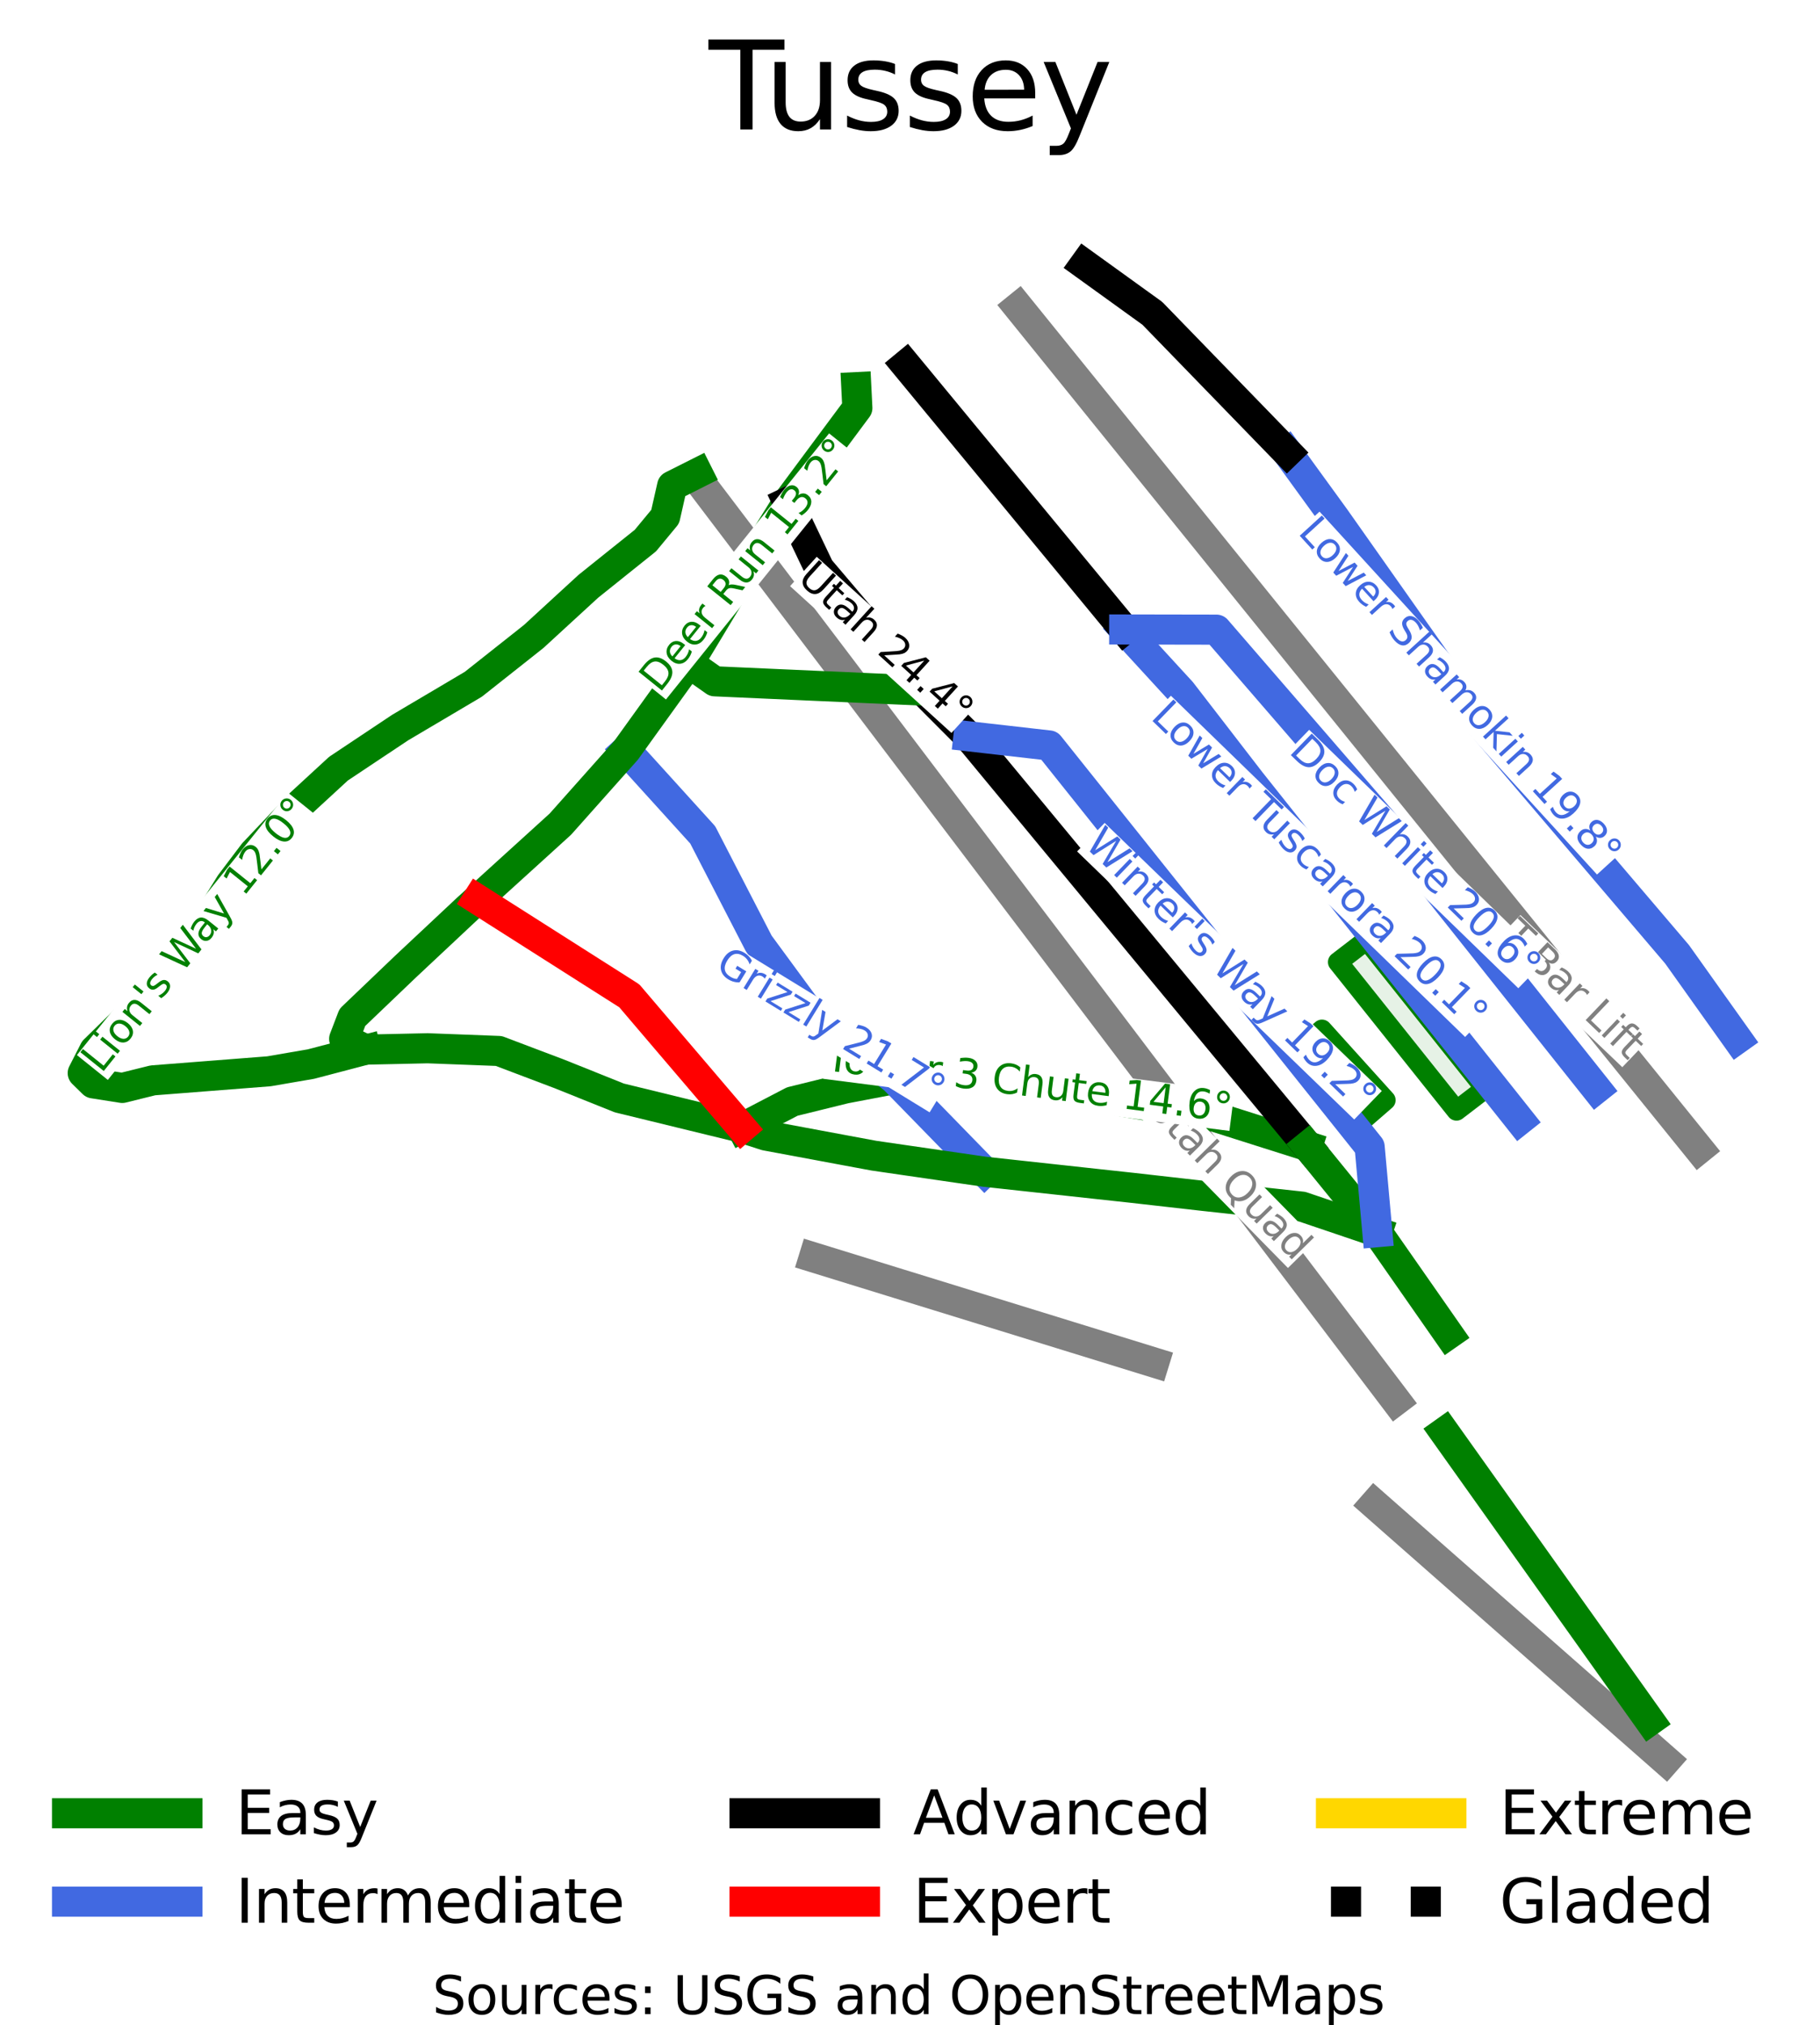<?xml version="1.0" encoding="utf-8" standalone="no"?>
<!DOCTYPE svg PUBLIC "-//W3C//DTD SVG 1.1//EN"
  "http://www.w3.org/Graphics/SVG/1.1/DTD/svg11.dtd">
<svg height="100.874pt" version="1.1" viewBox="0 0 90.682 100.874" width="90.682pt" xmlns="http://www.w3.org/2000/svg" xmlns:xlink="http://www.w3.org/1999/xlink">
 <defs>
  <style type="text/css">*{stroke-linecap:butt;stroke-linejoin:round;}</style>
 </defs>
 <g id="figure_1">
  <g id="patch_1">
   <path d="M 0 100.874 
L 90.682 100.874 
L 90.682 0 
L 0 0 
z
" style="fill:#ffffff;"/>
  </g>
  <g id="axes_1">
   <g id="patch_2">
    <path clip-path="url(#pfac438c466)" d="M 69.037 54.804 
L 69.037 54.804 
L 68.245 53.926 
L 67.452 53.047 
L 66.659 52.169 
L 65.867 51.29 
L 64.773 52.239 
L 65.566 53.118 
L 66.359 53.996 
L 67.152 54.874 
L 67.945 55.752 
z
" style="fill:#008000;opacity:0.1;"/>
   </g>
   <g id="patch_3">
    <path clip-path="url(#pfac438c466)" d="M 69.037 54.804 
L 69.037 54.804 
L 68.245 53.926 
L 67.452 53.047 
L 66.659 52.169 
L 65.867 51.29 
L 64.773 52.239 
L 65.566 53.118 
L 66.359 53.996 
L 67.152 54.874 
L 67.945 55.752 
z
" style="fill:none;stroke:#008000;stroke-linejoin:miter;"/>
   </g>
   <g id="patch_4">
    <path clip-path="url(#pfac438c466)" d="M 72.57 55.325 
L 72.57 55.325 
L 74 54.229 
L 73.262 53.304 
L 72.524 52.379 
L 71.786 51.453 
L 71.048 50.528 
L 70.311 49.602 
L 69.573 48.677 
L 68.835 47.752 
L 68.097 46.826 
L 66.665 47.926 
z
" style="fill:#008000;opacity:0.1;"/>
   </g>
   <g id="patch_5">
    <path clip-path="url(#pfac438c466)" d="M 72.57 55.325 
L 72.57 55.325 
L 74 54.229 
L 73.262 53.304 
L 72.524 52.379 
L 71.786 51.453 
L 71.048 50.528 
L 70.311 49.602 
L 69.573 48.677 
L 68.835 47.752 
L 68.097 46.826 
L 66.665 47.926 
z
" style="fill:none;stroke:#008000;stroke-linejoin:miter;"/>
   </g>
   <g id="line2d_1">
    <path clip-path="url(#pfac438c466)" d="M 71.969 71.342 
" style="fill:none;stroke:#008000;stroke-linecap:square;stroke-width:1.5;"/>
   </g>
   <g id="line2d_2">
    <path clip-path="url(#pfac438c466)" d="M 71.969 71.342 
" style="fill:none;stroke:#4169e1;stroke-linecap:square;stroke-width:1.5;"/>
   </g>
   <g id="line2d_3">
    <path clip-path="url(#pfac438c466)" d="M 71.969 71.342 
" style="fill:none;stroke:#000000;stroke-linecap:square;stroke-width:1.5;"/>
   </g>
   <g id="line2d_4">
    <path clip-path="url(#pfac438c466)" d="M 71.969 71.342 
" style="fill:none;stroke:#ff0000;stroke-linecap:square;stroke-width:1.5;"/>
   </g>
   <g id="line2d_5">
    <path clip-path="url(#pfac438c466)" d="M 71.969 71.342 
" style="fill:none;stroke:#ffd700;stroke-linecap:square;stroke-width:1.5;"/>
   </g>
   <g id="line2d_6">
    <path clip-path="url(#pfac438c466)" d="M 71.969 71.342 
" style="fill:none;stroke:#000000;stroke-dasharray:1.5,2.475;stroke-dashoffset:0;stroke-width:1.5;"/>
   </g>
   <g id="line2d_7">
    <path clip-path="url(#pfac438c466)" d="M 82.996 87.699 
L 79.391 84.528 
L 74.842 80.527 
L 70.799 76.971 
L 69.361 75.707 
L 68.483 74.934 
" style="fill:none;stroke:#808080;stroke-linecap:square;stroke-width:1.5;"/>
   </g>
   <g id="line2d_8">
    <path clip-path="url(#pfac438c466)" d="M 69.547 69.763 
L 66.063 65.168 
L 63.12 61.285 
L 61.111 58.634 
L 59.102 55.984 
L 57.224 53.507 
L 56.003 51.895 
L 53.786 48.97 
L 51.569 46.046 
L 49.266 43.008 
L 46.963 39.97 
L 44.367 36.545 
L 41.771 33.12 
L 39.8 30.519 
L 37.828 27.918 
L 36.609 26.308 
L 35.342 24.638 
" style="fill:none;stroke:#808080;stroke-linecap:square;stroke-width:1.5;"/>
   </g>
   <g id="line2d_9">
    <path clip-path="url(#pfac438c466)" d="M 84.651 57.234 
L 82.532 54.613 
L 80.413 51.993 
L 78.294 49.372 
L 76.175 46.751 
L 74.056 44.131 
L 71.937 41.51 
L 69.818 38.89 
L 67.699 36.269 
L 65.579 33.648 
L 63.46 31.028 
L 61.341 28.407 
L 59.222 25.786 
L 57.103 23.166 
L 54.984 20.545 
L 52.865 17.924 
L 50.746 15.304 
" style="fill:none;stroke:#808080;stroke-linecap:square;stroke-width:1.5;"/>
   </g>
   <g id="line2d_10">
    <path clip-path="url(#pfac438c466)" d="M 57.508 67.876 
L 53.268 66.567 
L 49.029 65.258 
L 44.79 63.95 
L 40.55 62.641 
" style="fill:none;stroke:#808080;stroke-linecap:square;stroke-width:1.5;"/>
   </g>
   <g id="line2d_11">
    <path clip-path="url(#pfac438c466)" d="M 71.969 71.342 
L 72.608 72.24 
L 73.247 73.138 
L 73.887 74.037 
L 74.526 74.935 
L 75.165 75.834 
L 75.804 76.732 
L 76.444 77.63 
L 77.083 78.529 
L 77.722 79.427 
L 78.361 80.326 
L 79.001 81.224 
L 79.64 82.122 
L 80.279 83.021 
L 80.918 83.919 
L 81.558 84.818 
L 82.197 85.716 
" style="fill:none;stroke:#008000;stroke-linecap:square;stroke-width:1.5;"/>
   </g>
   <g id="line2d_12">
    <path clip-path="url(#pfac438c466)" d="M 36.961 56.182 
L 38.218 55.527 
L 39.475 54.873 
L 40.79 54.549 
L 42.104 54.225 
L 43.331 53.991 
L 44.559 53.757 
L 46.4 53.657 
L 48.24 53.557 
L 49.246 53.724 
L 50.252 53.891 
L 51.257 54.058 
L 52.263 54.225 
L 54.138 54.56 
L 56.014 54.894 
L 57.139 55.078 
L 58.264 55.262 
L 59.389 55.446 
L 60.514 55.63 
L 61.673 55.997 
L 62.832 56.365 
L 63.991 56.732 
L 65.15 57.1 
" style="fill:none;stroke:#008000;stroke-linecap:square;stroke-width:1.5;"/>
   </g>
   <g id="line2d_13">
    <path clip-path="url(#pfac438c466)" d="M 31.195 37.377 
L 32.149 38.43 
L 33.104 39.483 
L 34.058 40.536 
L 35.013 41.589 
L 35.711 42.943 
L 36.41 44.297 
L 37.109 45.651 
L 37.808 47.005 
L 38.422 47.841 
L 39.035 48.676 
L 39.649 49.512 
L 40.263 50.348 
L 41.337 51.2 
L 42.411 52.052 
L 43.485 52.905 
L 44.559 53.757 
L 45.684 54.91 
L 46.809 56.063 
L 47.933 57.217 
L 49.058 58.37 
" style="fill:none;stroke:#4169e1;stroke-linecap:square;stroke-width:1.5;"/>
   </g>
   <g id="line2d_14">
    <path clip-path="url(#pfac438c466)" d="M 42.666 19.285 
L 42.718 20.326 
L 41.848 21.496 
L 40.979 22.666 
L 40.11 23.836 
L 39.241 25.006 
L 38.576 26.076 
L 37.911 27.146 
L 37.246 28.216 
L 36.581 29.286 
L 36.017 30.222 
L 35.452 31.159 
L 34.888 32.095 
L 34.323 33.031 
L 33.541 34.118 
L 32.759 35.204 
L 31.977 36.29 
L 31.195 37.377 
L 30.376 38.296 
L 29.558 39.215 
L 28.74 40.134 
L 27.921 41.054 
L 26.89 41.991 
L 25.859 42.927 
L 24.827 43.864 
L 23.796 44.801 
L 23.284 45.266 
L 22.517 45.985 
L 21.75 46.704 
L 20.983 47.422 
L 20.216 48.141 
L 18.886 49.412 
L 17.557 50.682 
L 17.148 51.751 
L 18.239 52.286 
L 19.773 52.253 
L 21.307 52.219 
L 23.08 52.286 
L 24.853 52.354 
L 26.353 52.922 
L 27.853 53.49 
L 29.353 54.091 
L 30.853 54.693 
L 32.38 55.065 
L 33.907 55.438 
L 35.434 55.81 
L 36.961 56.182 
L 38.149 56.566 
L 39.496 56.816 
L 40.842 57.067 
L 42.189 57.318 
L 43.536 57.568 
L 44.916 57.769 
L 46.297 57.969 
L 47.678 58.17 
L 49.058 58.37 
L 50.899 58.571 
L 52.741 58.771 
L 54.582 58.972 
L 56.423 59.172 
L 58.196 59.373 
L 59.968 59.574 
L 61.196 59.707 
L 62.423 59.841 
L 63.65 59.975 
L 64.878 60.109 
L 65.815 60.427 
L 66.753 60.744 
L 67.69 61.062 
L 68.627 61.379 
" style="fill:none;stroke:#008000;stroke-linecap:square;stroke-width:1.5;"/>
   </g>
   <g id="line2d_15">
    <path clip-path="url(#pfac438c466)" d="M 39.241 25.006 
L 40.033 26.666 
L 40.825 28.327 
L 41.47 29.086 
L 42.115 29.845 
L 42.76 30.605 
L 43.405 31.364 
L 44.05 32.124 
L 44.695 32.883 
L 45.34 33.642 
L 45.986 34.402 
L 47.119 35.539 
L 48.253 36.677 
L 49.309 37.954 
L 50.365 39.23 
L 51.422 40.506 
L 52.478 41.783 
L 53.534 43.059 
L 54.59 44.336 
L 55.646 45.612 
L 56.702 46.889 
L 57.758 48.165 
L 58.814 49.441 
L 59.87 50.718 
L 60.926 51.994 
L 61.982 53.271 
L 63.038 54.547 
L 64.094 55.823 
L 65.15 57.1 
" style="fill:none;stroke:#000000;stroke-linecap:square;stroke-width:1.5;"/>
   </g>
   <g id="line2d_16">
    <path clip-path="url(#pfac438c466)" d="M 56.014 31.358 
L 56.725 32.133 
L 57.436 32.908 
L 58.147 33.683 
L 58.858 34.457 
L 59.724 35.579 
L 60.59 36.701 
L 61.455 37.823 
L 62.321 38.945 
L 63.158 39.998 
L 63.995 41.051 
L 64.832 42.104 
L 65.669 43.157 
L 66.506 44.21 
L 67.343 45.263 
L 68.18 46.316 
L 69.017 47.369 
L 69.854 48.422 
L 70.691 49.475 
L 71.528 50.528 
L 72.365 51.581 
L 73.202 52.633 
L 74.039 53.686 
L 74.876 54.739 
L 75.713 55.792 
" style="fill:none;stroke:#4169e1;stroke-linecap:square;stroke-width:1.5;"/>
   </g>
   <g id="line2d_17">
    <path clip-path="url(#pfac438c466)" d="M 64.133 22.53 
L 64.728 23.349 
L 65.323 24.169 
L 65.919 24.989 
L 66.514 25.809 
L 67.392 27.054 
L 68.27 28.299 
L 69.147 29.544 
L 70.025 30.79 
L 70.903 32.035 
L 71.781 33.28 
L 72.659 34.525 
L 73.537 35.771 
L 74.79 37.242 
L 76.043 38.713 
L 77.296 40.184 
L 78.549 41.655 
L 79.802 43.126 
L 81.055 44.597 
L 82.308 46.068 
L 83.561 47.539 
L 84.311 48.592 
L 85.06 49.645 
L 85.81 50.698 
L 86.56 51.751 
" style="fill:none;stroke:#4169e1;stroke-linecap:square;stroke-width:1.5;"/>
   </g>
   <g id="line2d_18">
    <path clip-path="url(#pfac438c466)" d="M 45.14 18.183 
L 45.82 19.006 
L 46.499 19.83 
L 47.179 20.653 
L 47.858 21.477 
L 48.538 22.3 
L 49.218 23.124 
L 49.897 23.947 
L 50.577 24.771 
L 51.256 25.594 
L 51.936 26.418 
L 52.616 27.241 
L 53.295 28.065 
L 53.975 28.888 
L 54.655 29.712 
L 55.334 30.535 
L 56.014 31.358 
" style="fill:none;stroke:#000000;stroke-linecap:square;stroke-width:1.5;"/>
   </g>
   <g id="line2d_19">
    <path clip-path="url(#pfac438c466)" d="M 54.043 13.176 
L 54.885 13.783 
L 55.727 14.39 
L 56.569 14.998 
L 57.412 15.605 
L 58.252 16.471 
L 59.092 17.336 
L 59.932 18.202 
L 60.772 19.067 
L 61.612 19.933 
L 62.452 20.798 
L 63.292 21.664 
L 64.133 22.53 
" style="fill:none;stroke:#000000;stroke-linecap:square;stroke-width:1.5;"/>
   </g>
   <g id="line2d_20">
    <path clip-path="url(#pfac438c466)" d="M 34.759 23.565 
L 33.49 24.203 
L 33.143 25.737 
L 32.157 26.929 
L 30.738 28.065 
L 29.319 29.202 
L 27.958 30.451 
L 26.597 31.701 
L 26.052 32.134 
L 24.818 33.11 
L 23.585 34.086 
L 22.673 34.626 
L 21.761 35.166 
L 20.848 35.705 
L 19.936 36.245 
L 18.401 37.267 
L 16.866 38.29 
L 15.91 39.17 
L 14.954 40.05 
L 13.796 41.272 
L 12.638 42.494 
L 11.479 44.027 
L 10.668 45.333 
L 9.857 46.639 
L 8.959 47.691 
L 8.061 48.742 
L 7.105 49.821 
L 6.149 50.9 
L 5.426 51.61 
L 4.702 52.319 
L 4.122 53.456 
L 4.643 53.967 
L 6.092 54.195 
L 7.615 53.818 
L 9.062 53.705 
L 10.51 53.592 
L 11.957 53.479 
L 13.405 53.366 
L 14.448 53.186 
L 15.491 53.007 
L 16.865 52.647 
L 18.239 52.286 
" style="fill:none;stroke:#008000;stroke-linecap:square;stroke-width:1.5;"/>
   </g>
   <g id="line2d_21">
    <path clip-path="url(#pfac438c466)" d="M 65.15 57.1 
L 66.019 58.17 
L 66.889 59.24 
L 67.758 60.309 
L 68.627 61.379 
L 69.514 62.65 
L 70.4 63.92 
L 71.287 65.191 
L 72.173 66.461 
" style="fill:none;stroke:#008000;stroke-linecap:square;stroke-width:1.5;"/>
   </g>
   <g id="line2d_22">
    <path clip-path="url(#pfac438c466)" d="M 48.253 36.677 
L 49.259 36.792 
L 50.265 36.906 
L 51.271 37.021 
L 52.276 37.135 
L 53.274 38.385 
L 54.272 39.634 
L 55.27 40.884 
L 56.268 42.133 
L 57.266 43.383 
L 58.264 44.632 
L 59.262 45.882 
L 60.259 47.131 
L 61.257 48.381 
L 62.255 49.63 
L 63.253 50.88 
L 64.251 52.129 
L 65.249 53.379 
L 66.247 54.628 
L 67.245 55.877 
L 68.243 57.127 
L 68.339 58.19 
L 68.435 59.253 
L 68.531 60.316 
L 68.627 61.379 
" style="fill:none;stroke:#4169e1;stroke-linecap:square;stroke-width:1.5;"/>
   </g>
   <g id="line2d_23">
    <path clip-path="url(#pfac438c466)" d="M 34.323 33.031 
L 35.612 33.939 
L 36.909 33.997 
L 38.206 34.055 
L 39.502 34.113 
L 40.799 34.171 
L 42.096 34.228 
L 43.392 34.286 
L 44.689 34.344 
L 45.986 34.402 
" style="fill:none;stroke:#008000;stroke-linecap:square;stroke-width:1.5;"/>
   </g>
   <g id="line2d_24">
    <path clip-path="url(#pfac438c466)" d="M 56.014 31.358 
L 57.163 31.36 
L 58.312 31.362 
L 59.461 31.364 
L 60.61 31.366 
L 61.763 32.699 
L 62.916 34.032 
L 64.069 35.365 
L 65.222 36.698 
L 66.375 38.031 
L 67.528 39.364 
L 68.681 40.697 
L 69.833 42.03 
L 70.44 42.793 
L 71.046 43.555 
L 71.653 44.318 
L 72.259 45.081 
L 72.866 45.843 
L 73.473 46.606 
L 74.079 47.368 
L 74.686 48.131 
L 75.292 48.894 
L 75.899 49.656 
L 76.505 50.419 
L 77.112 51.182 
L 77.718 51.944 
L 78.325 52.707 
L 78.931 53.469 
L 79.538 54.232 
" style="fill:none;stroke:#4169e1;stroke-linecap:square;stroke-width:1.5;"/>
   </g>
   <g id="line2d_25">
    <path clip-path="url(#pfac438c466)" d="M 23.796 44.801 
L 24.741 45.402 
L 25.686 46.002 
L 26.631 46.603 
L 27.576 47.204 
L 28.521 47.805 
L 29.466 48.406 
L 30.411 49.006 
L 31.356 49.607 
L 32.056 50.429 
L 32.757 51.251 
L 33.457 52.073 
L 34.158 52.895 
L 34.859 53.716 
L 35.559 54.538 
L 36.26 55.36 
L 36.961 56.182 
" style="fill:none;stroke:#ff0000;stroke-linecap:square;stroke-width:1.5;"/>
   </g>
   <g id="text_1">
    <g id="patch_6">
     <path d="M 56.64 55.489 
L 64.172 63.164 
L 65.582 61.78 
L 58.05 54.105 
z
" style="fill:#ffffff;"/>
    </g>
    <!-- Utah Quad -->
    <g style="fill:#808080;" transform="translate(56.965 55.198)rotate(-314.463)scale(0.02 -0.02)">
     <defs>
      <path d="M 556 4666 
L 1191 4666 
L 1191 1831 
Q 1191 1081 1462 751 
Q 1734 422 2344 422 
Q 2950 422 3222 751 
Q 3494 1081 3494 1831 
L 3494 4666 
L 4128 4666 
L 4128 1753 
Q 4128 841 3676 375 
Q 3225 -91 2344 -91 
Q 1459 -91 1007 375 
Q 556 841 556 1753 
L 556 4666 
z
" id="DejaVuSans-55" transform="scale(0.016)"/>
      <path d="M 1172 4494 
L 1172 3500 
L 2356 3500 
L 2356 3053 
L 1172 3053 
L 1172 1153 
Q 1172 725 1289 603 
Q 1406 481 1766 481 
L 2356 481 
L 2356 0 
L 1766 0 
Q 1100 0 847 248 
Q 594 497 594 1153 
L 594 3053 
L 172 3053 
L 172 3500 
L 594 3500 
L 594 4494 
L 1172 4494 
z
" id="DejaVuSans-74" transform="scale(0.016)"/>
      <path d="M 2194 1759 
Q 1497 1759 1228 1600 
Q 959 1441 959 1056 
Q 959 750 1161 570 
Q 1363 391 1709 391 
Q 2188 391 2477 730 
Q 2766 1069 2766 1631 
L 2766 1759 
L 2194 1759 
z
M 3341 1997 
L 3341 0 
L 2766 0 
L 2766 531 
Q 2569 213 2275 61 
Q 1981 -91 1556 -91 
Q 1019 -91 701 211 
Q 384 513 384 1019 
Q 384 1609 779 1909 
Q 1175 2209 1959 2209 
L 2766 2209 
L 2766 2266 
Q 2766 2663 2505 2880 
Q 2244 3097 1772 3097 
Q 1472 3097 1187 3025 
Q 903 2953 641 2809 
L 641 3341 
Q 956 3463 1253 3523 
Q 1550 3584 1831 3584 
Q 2591 3584 2966 3190 
Q 3341 2797 3341 1997 
z
" id="DejaVuSans-61" transform="scale(0.016)"/>
      <path d="M 3513 2113 
L 3513 0 
L 2938 0 
L 2938 2094 
Q 2938 2591 2744 2837 
Q 2550 3084 2163 3084 
Q 1697 3084 1428 2787 
Q 1159 2491 1159 1978 
L 1159 0 
L 581 0 
L 581 4863 
L 1159 4863 
L 1159 2956 
Q 1366 3272 1645 3428 
Q 1925 3584 2291 3584 
Q 2894 3584 3203 3211 
Q 3513 2838 3513 2113 
z
" id="DejaVuSans-68" transform="scale(0.016)"/>
      <path id="DejaVuSans-20" transform="scale(0.016)"/>
      <path d="M 2522 4238 
Q 1834 4238 1429 3725 
Q 1025 3213 1025 2328 
Q 1025 1447 1429 934 
Q 1834 422 2522 422 
Q 3209 422 3611 934 
Q 4013 1447 4013 2328 
Q 4013 3213 3611 3725 
Q 3209 4238 2522 4238 
z
M 3406 84 
L 4238 -825 
L 3475 -825 
L 2784 -78 
Q 2681 -84 2626 -87 
Q 2572 -91 2522 -91 
Q 1538 -91 948 567 
Q 359 1225 359 2328 
Q 359 3434 948 4092 
Q 1538 4750 2522 4750 
Q 3503 4750 4090 4092 
Q 4678 3434 4678 2328 
Q 4678 1516 4351 937 
Q 4025 359 3406 84 
z
" id="DejaVuSans-51" transform="scale(0.016)"/>
      <path d="M 544 1381 
L 544 3500 
L 1119 3500 
L 1119 1403 
Q 1119 906 1312 657 
Q 1506 409 1894 409 
Q 2359 409 2629 706 
Q 2900 1003 2900 1516 
L 2900 3500 
L 3475 3500 
L 3475 0 
L 2900 0 
L 2900 538 
Q 2691 219 2414 64 
Q 2138 -91 1772 -91 
Q 1169 -91 856 284 
Q 544 659 544 1381 
z
M 1991 3584 
L 1991 3584 
z
" id="DejaVuSans-75" transform="scale(0.016)"/>
      <path d="M 2906 2969 
L 2906 4863 
L 3481 4863 
L 3481 0 
L 2906 0 
L 2906 525 
Q 2725 213 2448 61 
Q 2172 -91 1784 -91 
Q 1150 -91 751 415 
Q 353 922 353 1747 
Q 353 2572 751 3078 
Q 1150 3584 1784 3584 
Q 2172 3584 2448 3432 
Q 2725 3281 2906 2969 
z
M 947 1747 
Q 947 1113 1208 752 
Q 1469 391 1925 391 
Q 2381 391 2643 752 
Q 2906 1113 2906 1747 
Q 2906 2381 2643 2742 
Q 2381 3103 1925 3103 
Q 1469 3103 1208 2742 
Q 947 2381 947 1747 
z
" id="DejaVuSans-64" transform="scale(0.016)"/>
     </defs>
     <use xlink:href="#DejaVuSans-55"/>
     <use x="73.193" xlink:href="#DejaVuSans-74"/>
     <use x="112.402" xlink:href="#DejaVuSans-61"/>
     <use x="173.682" xlink:href="#DejaVuSans-68"/>
     <use x="237.061" xlink:href="#DejaVuSans-20"/>
     <use x="268.848" xlink:href="#DejaVuSans-51"/>
     <use x="347.559" xlink:href="#DejaVuSans-75"/>
     <use x="410.938" xlink:href="#DejaVuSans-61"/>
     <use x="472.217" xlink:href="#DejaVuSans-64"/>
    </g>
   </g>
   <g id="text_2">
    <g id="patch_7">
     <path d="M 74.391 47.01 
L 80.832 53.162 
L 82.196 51.734 
L 75.756 45.582 
z
" style="fill:#ffffff;"/>
    </g>
    <!-- T-Bar Lift -->
    <g style="fill:#808080;" transform="translate(74.707 46.709)rotate(-316.314)scale(0.02 -0.02)">
     <defs>
      <path d="M -19 4666 
L 3928 4666 
L 3928 4134 
L 2272 4134 
L 2272 0 
L 1638 0 
L 1638 4134 
L -19 4134 
L -19 4666 
z
" id="DejaVuSans-54" transform="scale(0.016)"/>
      <path d="M 313 2009 
L 1997 2009 
L 1997 1497 
L 313 1497 
L 313 2009 
z
" id="DejaVuSans-2d" transform="scale(0.016)"/>
      <path d="M 1259 2228 
L 1259 519 
L 2272 519 
Q 2781 519 3026 730 
Q 3272 941 3272 1375 
Q 3272 1813 3026 2020 
Q 2781 2228 2272 2228 
L 1259 2228 
z
M 1259 4147 
L 1259 2741 
L 2194 2741 
Q 2656 2741 2882 2914 
Q 3109 3088 3109 3444 
Q 3109 3797 2882 3972 
Q 2656 4147 2194 4147 
L 1259 4147 
z
M 628 4666 
L 2241 4666 
Q 2963 4666 3353 4366 
Q 3744 4066 3744 3513 
Q 3744 3084 3544 2831 
Q 3344 2578 2956 2516 
Q 3422 2416 3680 2098 
Q 3938 1781 3938 1306 
Q 3938 681 3513 340 
Q 3088 0 2303 0 
L 628 0 
L 628 4666 
z
" id="DejaVuSans-42" transform="scale(0.016)"/>
      <path d="M 2631 2963 
Q 2534 3019 2420 3045 
Q 2306 3072 2169 3072 
Q 1681 3072 1420 2755 
Q 1159 2438 1159 1844 
L 1159 0 
L 581 0 
L 581 3500 
L 1159 3500 
L 1159 2956 
Q 1341 3275 1631 3429 
Q 1922 3584 2338 3584 
Q 2397 3584 2469 3576 
Q 2541 3569 2628 3553 
L 2631 2963 
z
" id="DejaVuSans-72" transform="scale(0.016)"/>
      <path d="M 628 4666 
L 1259 4666 
L 1259 531 
L 3531 531 
L 3531 0 
L 628 0 
L 628 4666 
z
" id="DejaVuSans-4c" transform="scale(0.016)"/>
      <path d="M 603 3500 
L 1178 3500 
L 1178 0 
L 603 0 
L 603 3500 
z
M 603 4863 
L 1178 4863 
L 1178 4134 
L 603 4134 
L 603 4863 
z
" id="DejaVuSans-69" transform="scale(0.016)"/>
      <path d="M 2375 4863 
L 2375 4384 
L 1825 4384 
Q 1516 4384 1395 4259 
Q 1275 4134 1275 3809 
L 1275 3500 
L 2222 3500 
L 2222 3053 
L 1275 3053 
L 1275 0 
L 697 0 
L 697 3053 
L 147 3053 
L 147 3500 
L 697 3500 
L 697 3744 
Q 697 4328 969 4595 
Q 1241 4863 1831 4863 
L 2375 4863 
z
" id="DejaVuSans-66" transform="scale(0.016)"/>
     </defs>
     <use xlink:href="#DejaVuSans-54"/>
     <use x="51.959" xlink:href="#DejaVuSans-2d"/>
     <use x="84.418" xlink:href="#DejaVuSans-42"/>
     <use x="153.021" xlink:href="#DejaVuSans-61"/>
     <use x="214.301" xlink:href="#DejaVuSans-72"/>
     <use x="255.414" xlink:href="#DejaVuSans-20"/>
     <use x="287.201" xlink:href="#DejaVuSans-4c"/>
     <use x="342.914" xlink:href="#DejaVuSans-69"/>
     <use x="370.697" xlink:href="#DejaVuSans-66"/>
     <use x="404.152" xlink:href="#DejaVuSans-74"/>
    </g>
   </g>
   <g id="text_3">
    <g id="patch_8">
     <path d="M 41.008 53.739 
L 61.255 56.336 
L 61.506 54.376 
L 41.26 51.78 
z
" style="fill:#ffffff;"/>
    </g>
    <!-- Tower 3 Chute 14.6° -->
    <g style="fill:#008000;" transform="translate(41.084 53.309)rotate(-352.691)scale(0.02 -0.02)">
     <defs>
      <path d="M 1959 3097 
Q 1497 3097 1228 2736 
Q 959 2375 959 1747 
Q 959 1119 1226 758 
Q 1494 397 1959 397 
Q 2419 397 2687 759 
Q 2956 1122 2956 1747 
Q 2956 2369 2687 2733 
Q 2419 3097 1959 3097 
z
M 1959 3584 
Q 2709 3584 3137 3096 
Q 3566 2609 3566 1747 
Q 3566 888 3137 398 
Q 2709 -91 1959 -91 
Q 1206 -91 779 398 
Q 353 888 353 1747 
Q 353 2609 779 3096 
Q 1206 3584 1959 3584 
z
" id="DejaVuSans-6f" transform="scale(0.016)"/>
      <path d="M 269 3500 
L 844 3500 
L 1563 769 
L 2278 3500 
L 2956 3500 
L 3675 769 
L 4391 3500 
L 4966 3500 
L 4050 0 
L 3372 0 
L 2619 2869 
L 1863 0 
L 1184 0 
L 269 3500 
z
" id="DejaVuSans-77" transform="scale(0.016)"/>
      <path d="M 3597 1894 
L 3597 1613 
L 953 1613 
Q 991 1019 1311 708 
Q 1631 397 2203 397 
Q 2534 397 2845 478 
Q 3156 559 3463 722 
L 3463 178 
Q 3153 47 2828 -22 
Q 2503 -91 2169 -91 
Q 1331 -91 842 396 
Q 353 884 353 1716 
Q 353 2575 817 3079 
Q 1281 3584 2069 3584 
Q 2775 3584 3186 3129 
Q 3597 2675 3597 1894 
z
M 3022 2063 
Q 3016 2534 2758 2815 
Q 2500 3097 2075 3097 
Q 1594 3097 1305 2825 
Q 1016 2553 972 2059 
L 3022 2063 
z
" id="DejaVuSans-65" transform="scale(0.016)"/>
      <path d="M 2597 2516 
Q 3050 2419 3304 2112 
Q 3559 1806 3559 1356 
Q 3559 666 3084 287 
Q 2609 -91 1734 -91 
Q 1441 -91 1130 -33 
Q 819 25 488 141 
L 488 750 
Q 750 597 1062 519 
Q 1375 441 1716 441 
Q 2309 441 2620 675 
Q 2931 909 2931 1356 
Q 2931 1769 2642 2001 
Q 2353 2234 1838 2234 
L 1294 2234 
L 1294 2753 
L 1863 2753 
Q 2328 2753 2575 2939 
Q 2822 3125 2822 3475 
Q 2822 3834 2567 4026 
Q 2313 4219 1838 4219 
Q 1578 4219 1281 4162 
Q 984 4106 628 3988 
L 628 4550 
Q 988 4650 1302 4700 
Q 1616 4750 1894 4750 
Q 2613 4750 3031 4423 
Q 3450 4097 3450 3541 
Q 3450 3153 3228 2886 
Q 3006 2619 2597 2516 
z
" id="DejaVuSans-33" transform="scale(0.016)"/>
      <path d="M 4122 4306 
L 4122 3641 
Q 3803 3938 3442 4084 
Q 3081 4231 2675 4231 
Q 1875 4231 1450 3742 
Q 1025 3253 1025 2328 
Q 1025 1406 1450 917 
Q 1875 428 2675 428 
Q 3081 428 3442 575 
Q 3803 722 4122 1019 
L 4122 359 
Q 3791 134 3420 21 
Q 3050 -91 2638 -91 
Q 1578 -91 968 557 
Q 359 1206 359 2328 
Q 359 3453 968 4101 
Q 1578 4750 2638 4750 
Q 3056 4750 3426 4639 
Q 3797 4528 4122 4306 
z
" id="DejaVuSans-43" transform="scale(0.016)"/>
      <path d="M 794 531 
L 1825 531 
L 1825 4091 
L 703 3866 
L 703 4441 
L 1819 4666 
L 2450 4666 
L 2450 531 
L 3481 531 
L 3481 0 
L 794 0 
L 794 531 
z
" id="DejaVuSans-31" transform="scale(0.016)"/>
      <path d="M 2419 4116 
L 825 1625 
L 2419 1625 
L 2419 4116 
z
M 2253 4666 
L 3047 4666 
L 3047 1625 
L 3713 1625 
L 3713 1100 
L 3047 1100 
L 3047 0 
L 2419 0 
L 2419 1100 
L 313 1100 
L 313 1709 
L 2253 4666 
z
" id="DejaVuSans-34" transform="scale(0.016)"/>
      <path d="M 684 794 
L 1344 794 
L 1344 0 
L 684 0 
L 684 794 
z
" id="DejaVuSans-2e" transform="scale(0.016)"/>
      <path d="M 2113 2584 
Q 1688 2584 1439 2293 
Q 1191 2003 1191 1497 
Q 1191 994 1439 701 
Q 1688 409 2113 409 
Q 2538 409 2786 701 
Q 3034 994 3034 1497 
Q 3034 2003 2786 2293 
Q 2538 2584 2113 2584 
z
M 3366 4563 
L 3366 3988 
Q 3128 4100 2886 4159 
Q 2644 4219 2406 4219 
Q 1781 4219 1451 3797 
Q 1122 3375 1075 2522 
Q 1259 2794 1537 2939 
Q 1816 3084 2150 3084 
Q 2853 3084 3261 2657 
Q 3669 2231 3669 1497 
Q 3669 778 3244 343 
Q 2819 -91 2113 -91 
Q 1303 -91 875 529 
Q 447 1150 447 2328 
Q 447 3434 972 4092 
Q 1497 4750 2381 4750 
Q 2619 4750 2861 4703 
Q 3103 4656 3366 4563 
z
" id="DejaVuSans-36" transform="scale(0.016)"/>
      <path d="M 1600 4347 
Q 1350 4347 1178 4173 
Q 1006 4000 1006 3750 
Q 1006 3503 1178 3333 
Q 1350 3163 1600 3163 
Q 1850 3163 2022 3333 
Q 2194 3503 2194 3750 
Q 2194 3997 2020 4172 
Q 1847 4347 1600 4347 
z
M 1600 4750 
Q 1800 4750 1984 4673 
Q 2169 4597 2303 4453 
Q 2447 4313 2519 4134 
Q 2591 3956 2591 3750 
Q 2591 3338 2302 3052 
Q 2013 2766 1594 2766 
Q 1172 2766 890 3047 
Q 609 3328 609 3750 
Q 609 4169 896 4459 
Q 1184 4750 1600 4750 
z
" id="DejaVuSans-b0" transform="scale(0.016)"/>
     </defs>
     <use xlink:href="#DejaVuSans-54"/>
     <use x="44.084" xlink:href="#DejaVuSans-6f"/>
     <use x="105.266" xlink:href="#DejaVuSans-77"/>
     <use x="187.053" xlink:href="#DejaVuSans-65"/>
     <use x="248.576" xlink:href="#DejaVuSans-72"/>
     <use x="289.689" xlink:href="#DejaVuSans-20"/>
     <use x="321.477" xlink:href="#DejaVuSans-33"/>
     <use x="385.1" xlink:href="#DejaVuSans-20"/>
     <use x="416.887" xlink:href="#DejaVuSans-43"/>
     <use x="486.711" xlink:href="#DejaVuSans-68"/>
     <use x="550.09" xlink:href="#DejaVuSans-75"/>
     <use x="613.469" xlink:href="#DejaVuSans-74"/>
     <use x="652.678" xlink:href="#DejaVuSans-65"/>
     <use x="714.201" xlink:href="#DejaVuSans-20"/>
     <use x="745.988" xlink:href="#DejaVuSans-31"/>
     <use x="809.611" xlink:href="#DejaVuSans-34"/>
     <use x="873.234" xlink:href="#DejaVuSans-2e"/>
     <use x="905.021" xlink:href="#DejaVuSans-36"/>
     <use x="968.645" xlink:href="#DejaVuSans-b0"/>
    </g>
   </g>
   <g id="text_4">
    <g id="patch_9">
     <path d="M 35.323 48.674 
L 46.318 55.411 
L 47.35 53.727 
L 36.355 46.989 
z
" style="fill:#ffffff;"/>
    </g>
    <!-- Grizzly 21.7° -->
    <g style="fill:#4169e1;" transform="translate(35.568 48.312)rotate(-328.501)scale(0.02 -0.02)">
     <defs>
      <path d="M 3809 666 
L 3809 1919 
L 2778 1919 
L 2778 2438 
L 4434 2438 
L 4434 434 
Q 4069 175 3628 42 
Q 3188 -91 2688 -91 
Q 1594 -91 976 548 
Q 359 1188 359 2328 
Q 359 3472 976 4111 
Q 1594 4750 2688 4750 
Q 3144 4750 3555 4637 
Q 3966 4525 4313 4306 
L 4313 3634 
Q 3963 3931 3569 4081 
Q 3175 4231 2741 4231 
Q 1884 4231 1454 3753 
Q 1025 3275 1025 2328 
Q 1025 1384 1454 906 
Q 1884 428 2741 428 
Q 3075 428 3337 486 
Q 3600 544 3809 666 
z
" id="DejaVuSans-47" transform="scale(0.016)"/>
      <path d="M 353 3500 
L 3084 3500 
L 3084 2975 
L 922 459 
L 3084 459 
L 3084 0 
L 275 0 
L 275 525 
L 2438 3041 
L 353 3041 
L 353 3500 
z
" id="DejaVuSans-7a" transform="scale(0.016)"/>
      <path d="M 603 4863 
L 1178 4863 
L 1178 0 
L 603 0 
L 603 4863 
z
" id="DejaVuSans-6c" transform="scale(0.016)"/>
      <path d="M 2059 -325 
Q 1816 -950 1584 -1140 
Q 1353 -1331 966 -1331 
L 506 -1331 
L 506 -850 
L 844 -850 
Q 1081 -850 1212 -737 
Q 1344 -625 1503 -206 
L 1606 56 
L 191 3500 
L 800 3500 
L 1894 763 
L 2988 3500 
L 3597 3500 
L 2059 -325 
z
" id="DejaVuSans-79" transform="scale(0.016)"/>
      <path d="M 1228 531 
L 3431 531 
L 3431 0 
L 469 0 
L 469 531 
Q 828 903 1448 1529 
Q 2069 2156 2228 2338 
Q 2531 2678 2651 2914 
Q 2772 3150 2772 3378 
Q 2772 3750 2511 3984 
Q 2250 4219 1831 4219 
Q 1534 4219 1204 4116 
Q 875 4013 500 3803 
L 500 4441 
Q 881 4594 1212 4672 
Q 1544 4750 1819 4750 
Q 2544 4750 2975 4387 
Q 3406 4025 3406 3419 
Q 3406 3131 3298 2873 
Q 3191 2616 2906 2266 
Q 2828 2175 2409 1742 
Q 1991 1309 1228 531 
z
" id="DejaVuSans-32" transform="scale(0.016)"/>
      <path d="M 525 4666 
L 3525 4666 
L 3525 4397 
L 1831 0 
L 1172 0 
L 2766 4134 
L 525 4134 
L 525 4666 
z
" id="DejaVuSans-37" transform="scale(0.016)"/>
     </defs>
     <use xlink:href="#DejaVuSans-47"/>
     <use x="77.49" xlink:href="#DejaVuSans-72"/>
     <use x="118.604" xlink:href="#DejaVuSans-69"/>
     <use x="146.387" xlink:href="#DejaVuSans-7a"/>
     <use x="198.877" xlink:href="#DejaVuSans-7a"/>
     <use x="251.367" xlink:href="#DejaVuSans-6c"/>
     <use x="279.15" xlink:href="#DejaVuSans-79"/>
     <use x="338.33" xlink:href="#DejaVuSans-20"/>
     <use x="370.117" xlink:href="#DejaVuSans-32"/>
     <use x="433.74" xlink:href="#DejaVuSans-31"/>
     <use x="497.363" xlink:href="#DejaVuSans-2e"/>
     <use x="529.15" xlink:href="#DejaVuSans-37"/>
     <use x="592.773" xlink:href="#DejaVuSans-b0"/>
    </g>
   </g>
   <g id="text_5">
    <g id="patch_10">
     <path d="M 33.182 34.843 
L 42.85 22.827 
L 41.31 21.589 
L 31.643 33.605 
z
" style="fill:#ffffff;"/>
    </g>
    <!-- Deer Run 13.2° -->
    <g style="fill:#008000;" transform="translate(32.855 34.554)rotate(-51.182)scale(0.02 -0.02)">
     <defs>
      <path d="M 1259 4147 
L 1259 519 
L 2022 519 
Q 2988 519 3436 956 
Q 3884 1394 3884 2338 
Q 3884 3275 3436 3711 
Q 2988 4147 2022 4147 
L 1259 4147 
z
M 628 4666 
L 1925 4666 
Q 3281 4666 3915 4102 
Q 4550 3538 4550 2338 
Q 4550 1131 3912 565 
Q 3275 0 1925 0 
L 628 0 
L 628 4666 
z
" id="DejaVuSans-44" transform="scale(0.016)"/>
      <path d="M 2841 2188 
Q 3044 2119 3236 1894 
Q 3428 1669 3622 1275 
L 4263 0 
L 3584 0 
L 2988 1197 
Q 2756 1666 2539 1819 
Q 2322 1972 1947 1972 
L 1259 1972 
L 1259 0 
L 628 0 
L 628 4666 
L 2053 4666 
Q 2853 4666 3247 4331 
Q 3641 3997 3641 3322 
Q 3641 2881 3436 2590 
Q 3231 2300 2841 2188 
z
M 1259 4147 
L 1259 2491 
L 2053 2491 
Q 2509 2491 2742 2702 
Q 2975 2913 2975 3322 
Q 2975 3731 2742 3939 
Q 2509 4147 2053 4147 
L 1259 4147 
z
" id="DejaVuSans-52" transform="scale(0.016)"/>
      <path d="M 3513 2113 
L 3513 0 
L 2938 0 
L 2938 2094 
Q 2938 2591 2744 2837 
Q 2550 3084 2163 3084 
Q 1697 3084 1428 2787 
Q 1159 2491 1159 1978 
L 1159 0 
L 581 0 
L 581 3500 
L 1159 3500 
L 1159 2956 
Q 1366 3272 1645 3428 
Q 1925 3584 2291 3584 
Q 2894 3584 3203 3211 
Q 3513 2838 3513 2113 
z
" id="DejaVuSans-6e" transform="scale(0.016)"/>
     </defs>
     <use xlink:href="#DejaVuSans-44"/>
     <use x="77.002" xlink:href="#DejaVuSans-65"/>
     <use x="138.525" xlink:href="#DejaVuSans-65"/>
     <use x="200.049" xlink:href="#DejaVuSans-72"/>
     <use x="241.162" xlink:href="#DejaVuSans-20"/>
     <use x="272.949" xlink:href="#DejaVuSans-52"/>
     <use x="337.932" xlink:href="#DejaVuSans-75"/>
     <use x="401.311" xlink:href="#DejaVuSans-6e"/>
     <use x="464.689" xlink:href="#DejaVuSans-20"/>
     <use x="496.477" xlink:href="#DejaVuSans-31"/>
     <use x="560.1" xlink:href="#DejaVuSans-33"/>
     <use x="623.723" xlink:href="#DejaVuSans-2e"/>
     <use x="655.51" xlink:href="#DejaVuSans-32"/>
     <use x="719.133" xlink:href="#DejaVuSans-b0"/>
    </g>
   </g>
   <g id="text_6">
    <g id="patch_11">
     <path d="M 39.365 29.198 
L 47.407 36.511 
L 48.736 35.049 
L 40.694 27.737 
z
" style="fill:#ffffff;"/>
    </g>
    <!-- Utah 24.4° -->
    <g transform="translate(39.673 28.889)rotate(-317.723)scale(0.02 -0.02)">
     <use xlink:href="#DejaVuSans-55"/>
     <use x="73.193" xlink:href="#DejaVuSans-74"/>
     <use x="112.402" xlink:href="#DejaVuSans-61"/>
     <use x="173.682" xlink:href="#DejaVuSans-68"/>
     <use x="237.061" xlink:href="#DejaVuSans-20"/>
     <use x="268.848" xlink:href="#DejaVuSans-32"/>
     <use x="332.471" xlink:href="#DejaVuSans-34"/>
     <use x="396.094" xlink:href="#DejaVuSans-2e"/>
     <use x="427.881" xlink:href="#DejaVuSans-34"/>
     <use x="491.504" xlink:href="#DejaVuSans-b0"/>
    </g>
   </g>
   <g id="text_7">
    <g id="patch_12">
     <path d="M 56.963 36.075 
L 72.999 51.656 
L 74.375 50.239 
L 58.34 34.658 
z
" style="fill:#ffffff;"/>
    </g>
    <!-- Lower Tuscarora 20.1° -->
    <g style="fill:#4169e1;" transform="translate(57.281 35.777)rotate(-315.825)scale(0.02 -0.02)">
     <defs>
      <path d="M 2834 3397 
L 2834 2853 
Q 2591 2978 2328 3040 
Q 2066 3103 1784 3103 
Q 1356 3103 1142 2972 
Q 928 2841 928 2578 
Q 928 2378 1081 2264 
Q 1234 2150 1697 2047 
L 1894 2003 
Q 2506 1872 2764 1633 
Q 3022 1394 3022 966 
Q 3022 478 2636 193 
Q 2250 -91 1575 -91 
Q 1294 -91 989 -36 
Q 684 19 347 128 
L 347 722 
Q 666 556 975 473 
Q 1284 391 1588 391 
Q 1994 391 2212 530 
Q 2431 669 2431 922 
Q 2431 1156 2273 1281 
Q 2116 1406 1581 1522 
L 1381 1569 
Q 847 1681 609 1914 
Q 372 2147 372 2553 
Q 372 3047 722 3315 
Q 1072 3584 1716 3584 
Q 2034 3584 2315 3537 
Q 2597 3491 2834 3397 
z
" id="DejaVuSans-73" transform="scale(0.016)"/>
      <path d="M 3122 3366 
L 3122 2828 
Q 2878 2963 2633 3030 
Q 2388 3097 2138 3097 
Q 1578 3097 1268 2742 
Q 959 2388 959 1747 
Q 959 1106 1268 751 
Q 1578 397 2138 397 
Q 2388 397 2633 464 
Q 2878 531 3122 666 
L 3122 134 
Q 2881 22 2623 -34 
Q 2366 -91 2075 -91 
Q 1284 -91 818 406 
Q 353 903 353 1747 
Q 353 2603 823 3093 
Q 1294 3584 2113 3584 
Q 2378 3584 2631 3529 
Q 2884 3475 3122 3366 
z
" id="DejaVuSans-63" transform="scale(0.016)"/>
      <path d="M 2034 4250 
Q 1547 4250 1301 3770 
Q 1056 3291 1056 2328 
Q 1056 1369 1301 889 
Q 1547 409 2034 409 
Q 2525 409 2770 889 
Q 3016 1369 3016 2328 
Q 3016 3291 2770 3770 
Q 2525 4250 2034 4250 
z
M 2034 4750 
Q 2819 4750 3233 4129 
Q 3647 3509 3647 2328 
Q 3647 1150 3233 529 
Q 2819 -91 2034 -91 
Q 1250 -91 836 529 
Q 422 1150 422 2328 
Q 422 3509 836 4129 
Q 1250 4750 2034 4750 
z
" id="DejaVuSans-30" transform="scale(0.016)"/>
     </defs>
     <use xlink:href="#DejaVuSans-4c"/>
     <use x="53.963" xlink:href="#DejaVuSans-6f"/>
     <use x="115.145" xlink:href="#DejaVuSans-77"/>
     <use x="196.932" xlink:href="#DejaVuSans-65"/>
     <use x="258.455" xlink:href="#DejaVuSans-72"/>
     <use x="299.568" xlink:href="#DejaVuSans-20"/>
     <use x="331.355" xlink:href="#DejaVuSans-54"/>
     <use x="377.314" xlink:href="#DejaVuSans-75"/>
     <use x="440.693" xlink:href="#DejaVuSans-73"/>
     <use x="492.793" xlink:href="#DejaVuSans-63"/>
     <use x="547.773" xlink:href="#DejaVuSans-61"/>
     <use x="609.053" xlink:href="#DejaVuSans-72"/>
     <use x="647.916" xlink:href="#DejaVuSans-6f"/>
     <use x="709.098" xlink:href="#DejaVuSans-72"/>
     <use x="750.211" xlink:href="#DejaVuSans-61"/>
     <use x="811.49" xlink:href="#DejaVuSans-20"/>
     <use x="843.277" xlink:href="#DejaVuSans-32"/>
     <use x="906.9" xlink:href="#DejaVuSans-30"/>
     <use x="970.523" xlink:href="#DejaVuSans-2e"/>
     <use x="1002.311" xlink:href="#DejaVuSans-31"/>
     <use x="1065.934" xlink:href="#DejaVuSans-b0"/>
    </g>
   </g>
   <g id="text_8">
    <g id="patch_13">
     <path d="M 64.287 26.819 
L 79.571 43.564 
L 81.031 42.232 
L 65.746 25.487 
z
" style="fill:#ffffff;"/>
    </g>
    <!-- Lower Shamokin 19.8° -->
    <g style="fill:#4169e1;" transform="translate(64.623 26.54)rotate(-312.388)scale(0.02 -0.02)">
     <defs>
      <path d="M 3425 4513 
L 3425 3897 
Q 3066 4069 2747 4153 
Q 2428 4238 2131 4238 
Q 1616 4238 1336 4038 
Q 1056 3838 1056 3469 
Q 1056 3159 1242 3001 
Q 1428 2844 1947 2747 
L 2328 2669 
Q 3034 2534 3370 2195 
Q 3706 1856 3706 1288 
Q 3706 609 3251 259 
Q 2797 -91 1919 -91 
Q 1588 -91 1214 -16 
Q 841 59 441 206 
L 441 856 
Q 825 641 1194 531 
Q 1563 422 1919 422 
Q 2459 422 2753 634 
Q 3047 847 3047 1241 
Q 3047 1584 2836 1778 
Q 2625 1972 2144 2069 
L 1759 2144 
Q 1053 2284 737 2584 
Q 422 2884 422 3419 
Q 422 4038 858 4394 
Q 1294 4750 2059 4750 
Q 2388 4750 2728 4690 
Q 3069 4631 3425 4513 
z
" id="DejaVuSans-53" transform="scale(0.016)"/>
      <path d="M 3328 2828 
Q 3544 3216 3844 3400 
Q 4144 3584 4550 3584 
Q 5097 3584 5394 3201 
Q 5691 2819 5691 2113 
L 5691 0 
L 5113 0 
L 5113 2094 
Q 5113 2597 4934 2840 
Q 4756 3084 4391 3084 
Q 3944 3084 3684 2787 
Q 3425 2491 3425 1978 
L 3425 0 
L 2847 0 
L 2847 2094 
Q 2847 2600 2669 2842 
Q 2491 3084 2119 3084 
Q 1678 3084 1418 2786 
Q 1159 2488 1159 1978 
L 1159 0 
L 581 0 
L 581 3500 
L 1159 3500 
L 1159 2956 
Q 1356 3278 1631 3431 
Q 1906 3584 2284 3584 
Q 2666 3584 2933 3390 
Q 3200 3197 3328 2828 
z
" id="DejaVuSans-6d" transform="scale(0.016)"/>
      <path d="M 581 4863 
L 1159 4863 
L 1159 1991 
L 2875 3500 
L 3609 3500 
L 1753 1863 
L 3688 0 
L 2938 0 
L 1159 1709 
L 1159 0 
L 581 0 
L 581 4863 
z
" id="DejaVuSans-6b" transform="scale(0.016)"/>
      <path d="M 703 97 
L 703 672 
Q 941 559 1184 500 
Q 1428 441 1663 441 
Q 2288 441 2617 861 
Q 2947 1281 2994 2138 
Q 2813 1869 2534 1725 
Q 2256 1581 1919 1581 
Q 1219 1581 811 2004 
Q 403 2428 403 3163 
Q 403 3881 828 4315 
Q 1253 4750 1959 4750 
Q 2769 4750 3195 4129 
Q 3622 3509 3622 2328 
Q 3622 1225 3098 567 
Q 2575 -91 1691 -91 
Q 1453 -91 1209 -44 
Q 966 3 703 97 
z
M 1959 2075 
Q 2384 2075 2632 2365 
Q 2881 2656 2881 3163 
Q 2881 3666 2632 3958 
Q 2384 4250 1959 4250 
Q 1534 4250 1286 3958 
Q 1038 3666 1038 3163 
Q 1038 2656 1286 2365 
Q 1534 2075 1959 2075 
z
" id="DejaVuSans-39" transform="scale(0.016)"/>
      <path d="M 2034 2216 
Q 1584 2216 1326 1975 
Q 1069 1734 1069 1313 
Q 1069 891 1326 650 
Q 1584 409 2034 409 
Q 2484 409 2743 651 
Q 3003 894 3003 1313 
Q 3003 1734 2745 1975 
Q 2488 2216 2034 2216 
z
M 1403 2484 
Q 997 2584 770 2862 
Q 544 3141 544 3541 
Q 544 4100 942 4425 
Q 1341 4750 2034 4750 
Q 2731 4750 3128 4425 
Q 3525 4100 3525 3541 
Q 3525 3141 3298 2862 
Q 3072 2584 2669 2484 
Q 3125 2378 3379 2068 
Q 3634 1759 3634 1313 
Q 3634 634 3220 271 
Q 2806 -91 2034 -91 
Q 1263 -91 848 271 
Q 434 634 434 1313 
Q 434 1759 690 2068 
Q 947 2378 1403 2484 
z
M 1172 3481 
Q 1172 3119 1398 2916 
Q 1625 2713 2034 2713 
Q 2441 2713 2670 2916 
Q 2900 3119 2900 3481 
Q 2900 3844 2670 4047 
Q 2441 4250 2034 4250 
Q 1625 4250 1398 4047 
Q 1172 3844 1172 3481 
z
" id="DejaVuSans-38" transform="scale(0.016)"/>
     </defs>
     <use xlink:href="#DejaVuSans-4c"/>
     <use x="53.963" xlink:href="#DejaVuSans-6f"/>
     <use x="115.145" xlink:href="#DejaVuSans-77"/>
     <use x="196.932" xlink:href="#DejaVuSans-65"/>
     <use x="258.455" xlink:href="#DejaVuSans-72"/>
     <use x="299.568" xlink:href="#DejaVuSans-20"/>
     <use x="331.355" xlink:href="#DejaVuSans-53"/>
     <use x="394.832" xlink:href="#DejaVuSans-68"/>
     <use x="458.211" xlink:href="#DejaVuSans-61"/>
     <use x="519.49" xlink:href="#DejaVuSans-6d"/>
     <use x="616.902" xlink:href="#DejaVuSans-6f"/>
     <use x="678.084" xlink:href="#DejaVuSans-6b"/>
     <use x="735.994" xlink:href="#DejaVuSans-69"/>
     <use x="763.777" xlink:href="#DejaVuSans-6e"/>
     <use x="827.156" xlink:href="#DejaVuSans-20"/>
     <use x="858.943" xlink:href="#DejaVuSans-31"/>
     <use x="922.566" xlink:href="#DejaVuSans-39"/>
     <use x="986.189" xlink:href="#DejaVuSans-2e"/>
     <use x="1017.977" xlink:href="#DejaVuSans-38"/>
     <use x="1081.6" xlink:href="#DejaVuSans-b0"/>
    </g>
   </g>
   <g id="text_9">
    <g id="patch_14">
     <path d="M 5.372 53.796 
L 15.882 40.72 
L 14.343 39.483 
L 3.832 52.558 
z
" style="fill:#ffffff;"/>
    </g>
    <!-- Lion's Way 12.0° -->
    <g style="fill:#008000;" transform="translate(5.044 53.508)rotate(-51.207)scale(0.02 -0.02)">
     <defs>
      <path d="M 1147 4666 
L 1147 2931 
L 616 2931 
L 616 4666 
L 1147 4666 
z
" id="DejaVuSans-27" transform="scale(0.016)"/>
      <path d="M 213 4666 
L 850 4666 
L 1831 722 
L 2809 4666 
L 3519 4666 
L 4500 722 
L 5478 4666 
L 6119 4666 
L 4947 0 
L 4153 0 
L 3169 4050 
L 2175 0 
L 1381 0 
L 213 4666 
z
" id="DejaVuSans-57" transform="scale(0.016)"/>
     </defs>
     <use xlink:href="#DejaVuSans-4c"/>
     <use x="55.713" xlink:href="#DejaVuSans-69"/>
     <use x="83.496" xlink:href="#DejaVuSans-6f"/>
     <use x="144.678" xlink:href="#DejaVuSans-6e"/>
     <use x="208.057" xlink:href="#DejaVuSans-27"/>
     <use x="235.547" xlink:href="#DejaVuSans-73"/>
     <use x="287.646" xlink:href="#DejaVuSans-20"/>
     <use x="319.434" xlink:href="#DejaVuSans-57"/>
     <use x="411.936" xlink:href="#DejaVuSans-61"/>
     <use x="473.215" xlink:href="#DejaVuSans-79"/>
     <use x="532.395" xlink:href="#DejaVuSans-20"/>
     <use x="564.182" xlink:href="#DejaVuSans-31"/>
     <use x="627.805" xlink:href="#DejaVuSans-32"/>
     <use x="691.428" xlink:href="#DejaVuSans-2e"/>
     <use x="723.215" xlink:href="#DejaVuSans-30"/>
     <use x="786.838" xlink:href="#DejaVuSans-b0"/>
    </g>
   </g>
   <g id="text_10">
    <g id="patch_15">
     <path d="M 53.667 42.414 
L 67.474 55.767 
L 68.848 54.347 
L 55.04 40.994 
z
" style="fill:#ffffff;"/>
    </g>
    <!-- Winter's Way 19.2° -->
    <g style="fill:#4169e1;" transform="translate(53.984 42.115)rotate(-315.959)scale(0.02 -0.02)">
     <use xlink:href="#DejaVuSans-57"/>
     <use x="96.627" xlink:href="#DejaVuSans-69"/>
     <use x="124.41" xlink:href="#DejaVuSans-6e"/>
     <use x="187.789" xlink:href="#DejaVuSans-74"/>
     <use x="226.998" xlink:href="#DejaVuSans-65"/>
     <use x="288.521" xlink:href="#DejaVuSans-72"/>
     <use x="329.635" xlink:href="#DejaVuSans-27"/>
     <use x="357.125" xlink:href="#DejaVuSans-73"/>
     <use x="409.225" xlink:href="#DejaVuSans-20"/>
     <use x="441.012" xlink:href="#DejaVuSans-57"/>
     <use x="533.514" xlink:href="#DejaVuSans-61"/>
     <use x="594.793" xlink:href="#DejaVuSans-79"/>
     <use x="653.973" xlink:href="#DejaVuSans-20"/>
     <use x="685.76" xlink:href="#DejaVuSans-31"/>
     <use x="749.383" xlink:href="#DejaVuSans-39"/>
     <use x="813.006" xlink:href="#DejaVuSans-2e"/>
     <use x="844.793" xlink:href="#DejaVuSans-32"/>
     <use x="908.416" xlink:href="#DejaVuSans-b0"/>
    </g>
   </g>
   <g id="text_11">
    <g id="patch_16">
     <path d="M 63.854 37.774 
L 75.65 49.229 
L 77.026 47.812 
L 65.23 36.356 
z
" style="fill:#ffffff;"/>
    </g>
    <!-- Doc White 20.6° -->
    <g style="fill:#4169e1;" transform="translate(64.172 37.475)rotate(-315.839)scale(0.02 -0.02)">
     <use xlink:href="#DejaVuSans-44"/>
     <use x="77.002" xlink:href="#DejaVuSans-6f"/>
     <use x="138.184" xlink:href="#DejaVuSans-63"/>
     <use x="193.164" xlink:href="#DejaVuSans-20"/>
     <use x="224.951" xlink:href="#DejaVuSans-57"/>
     <use x="323.828" xlink:href="#DejaVuSans-68"/>
     <use x="387.207" xlink:href="#DejaVuSans-69"/>
     <use x="414.99" xlink:href="#DejaVuSans-74"/>
     <use x="454.199" xlink:href="#DejaVuSans-65"/>
     <use x="515.723" xlink:href="#DejaVuSans-20"/>
     <use x="547.51" xlink:href="#DejaVuSans-32"/>
     <use x="611.133" xlink:href="#DejaVuSans-30"/>
     <use x="674.756" xlink:href="#DejaVuSans-2e"/>
     <use x="706.543" xlink:href="#DejaVuSans-36"/>
     <use x="770.166" xlink:href="#DejaVuSans-b0"/>
    </g>
   </g>
   <g id="text_12">
    <!-- Tussey -->
    <g transform="translate(35.314 6.449)scale(0.06 -0.06)">
     <use xlink:href="#DejaVuSans-54"/>
     <use x="45.959" xlink:href="#DejaVuSans-75"/>
     <use x="109.338" xlink:href="#DejaVuSans-73"/>
     <use x="161.438" xlink:href="#DejaVuSans-73"/>
     <use x="213.537" xlink:href="#DejaVuSans-65"/>
     <use x="275.061" xlink:href="#DejaVuSans-79"/>
    </g>
   </g>
   <g id="legend_1">
    <g id="line2d_26">
     <path d="M 3.34 90.327 
L 9.34 90.327 
" style="fill:none;stroke:#008000;stroke-linecap:square;stroke-width:1.5;"/>
    </g>
    <g id="line2d_27"/>
    <g id="text_13">
     <!-- Easy -->
     <g transform="translate(11.74 91.377)scale(0.03 -0.03)">
      <defs>
       <path d="M 628 4666 
L 3578 4666 
L 3578 4134 
L 1259 4134 
L 1259 2753 
L 3481 2753 
L 3481 2222 
L 1259 2222 
L 1259 531 
L 3634 531 
L 3634 0 
L 628 0 
L 628 4666 
z
" id="DejaVuSans-45" transform="scale(0.016)"/>
      </defs>
      <use xlink:href="#DejaVuSans-45"/>
      <use x="63.184" xlink:href="#DejaVuSans-61"/>
      <use x="124.463" xlink:href="#DejaVuSans-73"/>
      <use x="176.562" xlink:href="#DejaVuSans-79"/>
     </g>
    </g>
    <g id="line2d_28">
     <path d="M 3.34 94.73 
L 9.34 94.73 
" style="fill:none;stroke:#4169e1;stroke-linecap:square;stroke-width:1.5;"/>
    </g>
    <g id="line2d_29"/>
    <g id="text_14">
     <!-- Intermediate -->
     <g transform="translate(11.74 95.78)scale(0.03 -0.03)">
      <defs>
       <path d="M 628 4666 
L 1259 4666 
L 1259 0 
L 628 0 
L 628 4666 
z
" id="DejaVuSans-49" transform="scale(0.016)"/>
      </defs>
      <use xlink:href="#DejaVuSans-49"/>
      <use x="29.492" xlink:href="#DejaVuSans-6e"/>
      <use x="92.871" xlink:href="#DejaVuSans-74"/>
      <use x="132.08" xlink:href="#DejaVuSans-65"/>
      <use x="193.604" xlink:href="#DejaVuSans-72"/>
      <use x="232.967" xlink:href="#DejaVuSans-6d"/>
      <use x="330.379" xlink:href="#DejaVuSans-65"/>
      <use x="391.902" xlink:href="#DejaVuSans-64"/>
      <use x="455.379" xlink:href="#DejaVuSans-69"/>
      <use x="483.162" xlink:href="#DejaVuSans-61"/>
      <use x="544.441" xlink:href="#DejaVuSans-74"/>
      <use x="583.65" xlink:href="#DejaVuSans-65"/>
     </g>
    </g>
    <g id="line2d_30">
     <path d="M 37.096 90.327 
L 43.096 90.327 
" style="fill:none;stroke:#000000;stroke-linecap:square;stroke-width:1.5;"/>
    </g>
    <g id="line2d_31"/>
    <g id="text_15">
     <!-- Advanced -->
     <g transform="translate(45.496 91.377)scale(0.03 -0.03)">
      <defs>
       <path d="M 2188 4044 
L 1331 1722 
L 3047 1722 
L 2188 4044 
z
M 1831 4666 
L 2547 4666 
L 4325 0 
L 3669 0 
L 3244 1197 
L 1141 1197 
L 716 0 
L 50 0 
L 1831 4666 
z
" id="DejaVuSans-41" transform="scale(0.016)"/>
       <path d="M 191 3500 
L 800 3500 
L 1894 563 
L 2988 3500 
L 3597 3500 
L 2284 0 
L 1503 0 
L 191 3500 
z
" id="DejaVuSans-76" transform="scale(0.016)"/>
      </defs>
      <use xlink:href="#DejaVuSans-41"/>
      <use x="66.658" xlink:href="#DejaVuSans-64"/>
      <use x="130.135" xlink:href="#DejaVuSans-76"/>
      <use x="189.314" xlink:href="#DejaVuSans-61"/>
      <use x="250.594" xlink:href="#DejaVuSans-6e"/>
      <use x="313.973" xlink:href="#DejaVuSans-63"/>
      <use x="368.953" xlink:href="#DejaVuSans-65"/>
      <use x="430.477" xlink:href="#DejaVuSans-64"/>
     </g>
    </g>
    <g id="line2d_32">
     <path d="M 37.096 94.73 
L 43.096 94.73 
" style="fill:none;stroke:#ff0000;stroke-linecap:square;stroke-width:1.5;"/>
    </g>
    <g id="line2d_33"/>
    <g id="text_16">
     <!-- Expert -->
     <g transform="translate(45.496 95.78)scale(0.03 -0.03)">
      <defs>
       <path d="M 3513 3500 
L 2247 1797 
L 3578 0 
L 2900 0 
L 1881 1375 
L 863 0 
L 184 0 
L 1544 1831 
L 300 3500 
L 978 3500 
L 1906 2253 
L 2834 3500 
L 3513 3500 
z
" id="DejaVuSans-78" transform="scale(0.016)"/>
       <path d="M 1159 525 
L 1159 -1331 
L 581 -1331 
L 581 3500 
L 1159 3500 
L 1159 2969 
Q 1341 3281 1617 3432 
Q 1894 3584 2278 3584 
Q 2916 3584 3314 3078 
Q 3713 2572 3713 1747 
Q 3713 922 3314 415 
Q 2916 -91 2278 -91 
Q 1894 -91 1617 61 
Q 1341 213 1159 525 
z
M 3116 1747 
Q 3116 2381 2855 2742 
Q 2594 3103 2138 3103 
Q 1681 3103 1420 2742 
Q 1159 2381 1159 1747 
Q 1159 1113 1420 752 
Q 1681 391 2138 391 
Q 2594 391 2855 752 
Q 3116 1113 3116 1747 
z
" id="DejaVuSans-70" transform="scale(0.016)"/>
      </defs>
      <use xlink:href="#DejaVuSans-45"/>
      <use x="63.184" xlink:href="#DejaVuSans-78"/>
      <use x="122.363" xlink:href="#DejaVuSans-70"/>
      <use x="185.84" xlink:href="#DejaVuSans-65"/>
      <use x="247.363" xlink:href="#DejaVuSans-72"/>
      <use x="288.477" xlink:href="#DejaVuSans-74"/>
     </g>
    </g>
    <g id="line2d_34">
     <path d="M 66.315 90.327 
L 72.315 90.327 
" style="fill:none;stroke:#ffd700;stroke-linecap:square;stroke-width:1.5;"/>
    </g>
    <g id="line2d_35"/>
    <g id="text_17">
     <!-- Extreme -->
     <g transform="translate(74.715 91.377)scale(0.03 -0.03)">
      <use xlink:href="#DejaVuSans-45"/>
      <use x="63.184" xlink:href="#DejaVuSans-78"/>
      <use x="122.363" xlink:href="#DejaVuSans-74"/>
      <use x="161.572" xlink:href="#DejaVuSans-72"/>
      <use x="200.436" xlink:href="#DejaVuSans-65"/>
      <use x="261.959" xlink:href="#DejaVuSans-6d"/>
      <use x="359.371" xlink:href="#DejaVuSans-65"/>
     </g>
    </g>
    <g id="line2d_36">
     <path d="M 66.315 94.73 
L 72.315 94.73 
" style="fill:none;stroke:#000000;stroke-dasharray:1.5,2.475;stroke-dashoffset:0;stroke-width:1.5;"/>
    </g>
    <g id="line2d_37"/>
    <g id="text_18">
     <!-- Gladed -->
     <g transform="translate(74.715 95.78)scale(0.03 -0.03)">
      <use xlink:href="#DejaVuSans-47"/>
      <use x="77.49" xlink:href="#DejaVuSans-6c"/>
      <use x="105.273" xlink:href="#DejaVuSans-61"/>
      <use x="166.553" xlink:href="#DejaVuSans-64"/>
      <use x="230.029" xlink:href="#DejaVuSans-65"/>
      <use x="291.553" xlink:href="#DejaVuSans-64"/>
     </g>
    </g>
   </g>
  </g>
  <g id="text_19">
   <!-- Sources: USGS and OpenStreetMaps -->
   <g transform="translate(21.545 100.332)scale(0.026 -0.026)">
    <defs>
     <path d="M 750 794 
L 1409 794 
L 1409 0 
L 750 0 
L 750 794 
z
M 750 3309 
L 1409 3309 
L 1409 2516 
L 750 2516 
L 750 3309 
z
" id="DejaVuSans-3a" transform="scale(0.016)"/>
     <path d="M 2522 4238 
Q 1834 4238 1429 3725 
Q 1025 3213 1025 2328 
Q 1025 1447 1429 934 
Q 1834 422 2522 422 
Q 3209 422 3611 934 
Q 4013 1447 4013 2328 
Q 4013 3213 3611 3725 
Q 3209 4238 2522 4238 
z
M 2522 4750 
Q 3503 4750 4090 4092 
Q 4678 3434 4678 2328 
Q 4678 1225 4090 567 
Q 3503 -91 2522 -91 
Q 1538 -91 948 565 
Q 359 1222 359 2328 
Q 359 3434 948 4092 
Q 1538 4750 2522 4750 
z
" id="DejaVuSans-4f" transform="scale(0.016)"/>
     <path d="M 628 4666 
L 1569 4666 
L 2759 1491 
L 3956 4666 
L 4897 4666 
L 4897 0 
L 4281 0 
L 4281 4097 
L 3078 897 
L 2444 897 
L 1241 4097 
L 1241 0 
L 628 0 
L 628 4666 
z
" id="DejaVuSans-4d" transform="scale(0.016)"/>
    </defs>
    <use xlink:href="#DejaVuSans-53"/>
    <use x="63.477" xlink:href="#DejaVuSans-6f"/>
    <use x="124.658" xlink:href="#DejaVuSans-75"/>
    <use x="188.037" xlink:href="#DejaVuSans-72"/>
    <use x="226.9" xlink:href="#DejaVuSans-63"/>
    <use x="281.881" xlink:href="#DejaVuSans-65"/>
    <use x="343.404" xlink:href="#DejaVuSans-73"/>
    <use x="395.504" xlink:href="#DejaVuSans-3a"/>
    <use x="429.195" xlink:href="#DejaVuSans-20"/>
    <use x="460.982" xlink:href="#DejaVuSans-55"/>
    <use x="534.176" xlink:href="#DejaVuSans-53"/>
    <use x="597.652" xlink:href="#DejaVuSans-47"/>
    <use x="675.143" xlink:href="#DejaVuSans-53"/>
    <use x="738.619" xlink:href="#DejaVuSans-20"/>
    <use x="770.406" xlink:href="#DejaVuSans-61"/>
    <use x="831.686" xlink:href="#DejaVuSans-6e"/>
    <use x="895.064" xlink:href="#DejaVuSans-64"/>
    <use x="958.541" xlink:href="#DejaVuSans-20"/>
    <use x="990.328" xlink:href="#DejaVuSans-4f"/>
    <use x="1069.039" xlink:href="#DejaVuSans-70"/>
    <use x="1132.516" xlink:href="#DejaVuSans-65"/>
    <use x="1194.039" xlink:href="#DejaVuSans-6e"/>
    <use x="1257.418" xlink:href="#DejaVuSans-53"/>
    <use x="1320.895" xlink:href="#DejaVuSans-74"/>
    <use x="1360.104" xlink:href="#DejaVuSans-72"/>
    <use x="1398.967" xlink:href="#DejaVuSans-65"/>
    <use x="1460.49" xlink:href="#DejaVuSans-65"/>
    <use x="1522.014" xlink:href="#DejaVuSans-74"/>
    <use x="1561.223" xlink:href="#DejaVuSans-4d"/>
    <use x="1647.502" xlink:href="#DejaVuSans-61"/>
    <use x="1708.781" xlink:href="#DejaVuSans-70"/>
    <use x="1772.258" xlink:href="#DejaVuSans-73"/>
   </g>
  </g>
 </g>
 <defs>
  <clipPath id="pfac438c466">
   <rect height="81.976" width="90.682" x="0" y="9.449"/>
  </clipPath>
 </defs>
</svg>
